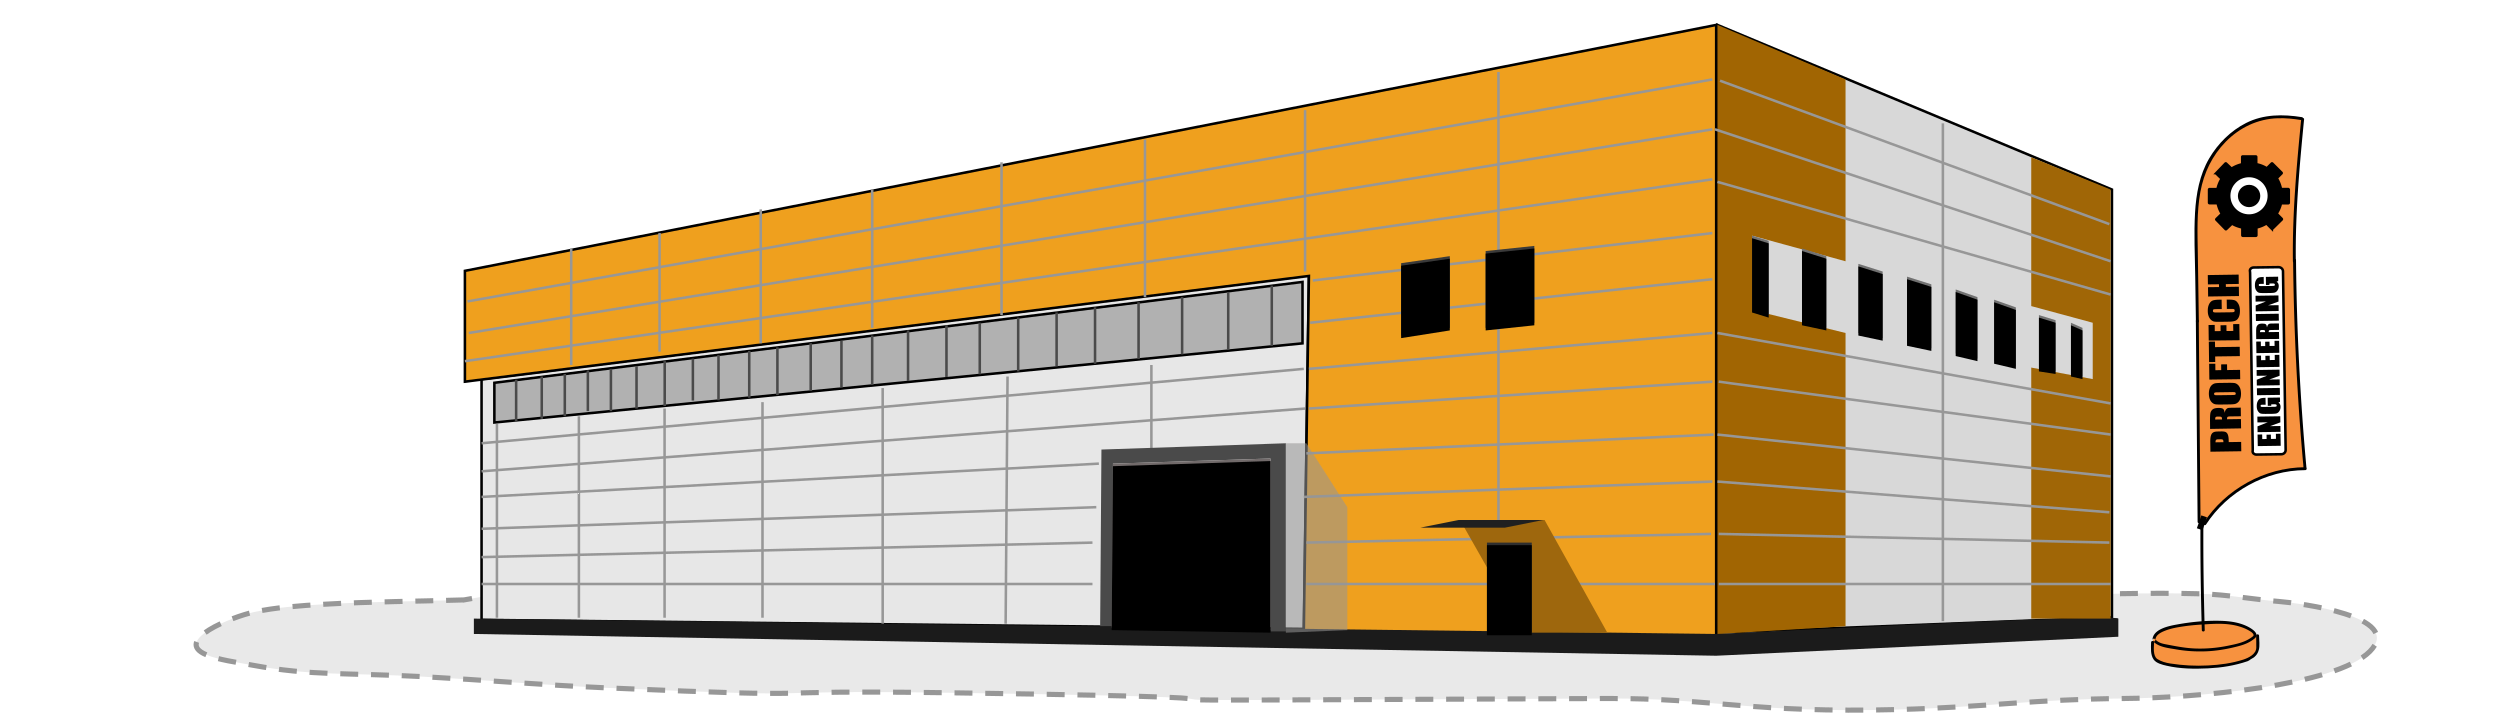 <svg width="976" height="281" xmlns="http://www.w3.org/2000/svg" xmlns:xlink="http://www.w3.org/1999/xlink"><defs><path id="a" d="M0 0h976v281H0z"/><path id="c" d="M434.5 181l61.5-2v67l-62-1z"/><path id="e" d="M580.5 211.83H598V247h-17.5z"/><path id="g" d="M547 102.739V131l19-3v-28z"/><path id="i" d="M580 98v30l19-2V96z"/><path id="k" d="M684 92v29l6.5 2V94z"/><path id="m" d="M703.5 97v29l9.5 2v-28z"/><path id="o" d="M725.5 103v27l9.5 2v-26z"/><path id="q" d="M744.5 108v26l9.5 2v-25z"/><path id="s" d="M763.5 113v25l8.5 2v-24z"/><path id="u" d="M778.5 117v24l8.5 2v-23z"/><path id="w" d="M796 123v21l6.5 1v-20z"/><path id="y" d="M808.5 126v20l4.5 1v-19z"/><filter x="-3.2%" y="-3%" width="106.5%" height="106%" filterUnits="objectBoundingBox" id="d"><feGaussianBlur stdDeviation="1.5" in="SourceAlpha" result="shadowBlurInner1"/><feOffset dy="1" in="shadowBlurInner1" result="shadowOffsetInner1"/><feComposite in="shadowOffsetInner1" in2="SourceAlpha" operator="arithmetic" k2="-1" k3="1" result="shadowInnerInner1"/><feColorMatrix values="0 0 0 0 0 0 0 0 0 0 0 0 0 0 0 0 0 0 0.5 0" in="shadowInnerInner1"/></filter><filter x="-11.4%" y="-5.7%" width="122.9%" height="111.4%" filterUnits="objectBoundingBox" id="f"><feGaussianBlur stdDeviation="1.5" in="SourceAlpha" result="shadowBlurInner1"/><feOffset dy="1" in="shadowBlurInner1" result="shadowOffsetInner1"/><feComposite in="shadowOffsetInner1" in2="SourceAlpha" operator="arithmetic" k2="-1" k3="1" result="shadowInnerInner1"/><feColorMatrix values="0 0 0 0 0 0 0 0 0 0 0 0 0 0 0 0 0 0 0.5 0" in="shadowInnerInner1"/></filter><filter x="-10.5%" y="-6.5%" width="121.1%" height="112.9%" filterUnits="objectBoundingBox" id="h"><feGaussianBlur stdDeviation="1.5" in="SourceAlpha" result="shadowBlurInner1"/><feOffset dy="1" in="shadowBlurInner1" result="shadowOffsetInner1"/><feComposite in="shadowOffsetInner1" in2="SourceAlpha" operator="arithmetic" k2="-1" k3="1" result="shadowInnerInner1"/><feColorMatrix values="0 0 0 0 0 0 0 0 0 0 0 0 0 0 0 0 0 0 0.5 0" in="shadowInnerInner1"/></filter><filter x="-10.5%" y="-6.2%" width="121.1%" height="112.5%" filterUnits="objectBoundingBox" id="j"><feGaussianBlur stdDeviation="1.5" in="SourceAlpha" result="shadowBlurInner1"/><feOffset dy="1" in="shadowBlurInner1" result="shadowOffsetInner1"/><feComposite in="shadowOffsetInner1" in2="SourceAlpha" operator="arithmetic" k2="-1" k3="1" result="shadowInnerInner1"/><feColorMatrix values="0 0 0 0 0 0 0 0 0 0 0 0 0 0 0 0 0 0 0.5 0" in="shadowInnerInner1"/></filter><filter x="-30.8%" y="-6.5%" width="161.5%" height="112.9%" filterUnits="objectBoundingBox" id="l"><feGaussianBlur stdDeviation="1.5" in="SourceAlpha" result="shadowBlurInner1"/><feOffset dy="1" in="shadowBlurInner1" result="shadowOffsetInner1"/><feComposite in="shadowOffsetInner1" in2="SourceAlpha" operator="arithmetic" k2="-1" k3="1" result="shadowInnerInner1"/><feColorMatrix values="0 0 0 0 0 0 0 0 0 0 0 0 0 0 0 0 0 0 0.5 0" in="shadowInnerInner1"/></filter><filter x="-21.1%" y="-6.5%" width="142.1%" height="112.9%" filterUnits="objectBoundingBox" id="n"><feGaussianBlur stdDeviation="1.5" in="SourceAlpha" result="shadowBlurInner1"/><feOffset dy="1" in="shadowBlurInner1" result="shadowOffsetInner1"/><feComposite in="shadowOffsetInner1" in2="SourceAlpha" operator="arithmetic" k2="-1" k3="1" result="shadowInnerInner1"/><feColorMatrix values="0 0 0 0 0 0 0 0 0 0 0 0 0 0 0 0 0 0 0.5 0" in="shadowInnerInner1"/></filter><filter x="-21.1%" y="-6.9%" width="142.1%" height="113.8%" filterUnits="objectBoundingBox" id="p"><feGaussianBlur stdDeviation="1.5" in="SourceAlpha" result="shadowBlurInner1"/><feOffset dy="1" in="shadowBlurInner1" result="shadowOffsetInner1"/><feComposite in="shadowOffsetInner1" in2="SourceAlpha" operator="arithmetic" k2="-1" k3="1" result="shadowInnerInner1"/><feColorMatrix values="0 0 0 0 0 0 0 0 0 0 0 0 0 0 0 0 0 0 0.5 0" in="shadowInnerInner1"/></filter><filter x="-21.1%" y="-7.1%" width="142.1%" height="114.3%" filterUnits="objectBoundingBox" id="r"><feGaussianBlur stdDeviation="1.5" in="SourceAlpha" result="shadowBlurInner1"/><feOffset dy="1" in="shadowBlurInner1" result="shadowOffsetInner1"/><feComposite in="shadowOffsetInner1" in2="SourceAlpha" operator="arithmetic" k2="-1" k3="1" result="shadowInnerInner1"/><feColorMatrix values="0 0 0 0 0 0 0 0 0 0 0 0 0 0 0 0 0 0 0.5 0" in="shadowInnerInner1"/></filter><filter x="-23.5%" y="-7.4%" width="147.1%" height="114.8%" filterUnits="objectBoundingBox" id="t"><feGaussianBlur stdDeviation="1.5" in="SourceAlpha" result="shadowBlurInner1"/><feOffset dy="1" in="shadowBlurInner1" result="shadowOffsetInner1"/><feComposite in="shadowOffsetInner1" in2="SourceAlpha" operator="arithmetic" k2="-1" k3="1" result="shadowInnerInner1"/><feColorMatrix values="0 0 0 0 0 0 0 0 0 0 0 0 0 0 0 0 0 0 0.5 0" in="shadowInnerInner1"/></filter><filter x="-23.5%" y="-7.7%" width="147.1%" height="115.4%" filterUnits="objectBoundingBox" id="v"><feGaussianBlur stdDeviation="1.5" in="SourceAlpha" result="shadowBlurInner1"/><feOffset dy="1" in="shadowBlurInner1" result="shadowOffsetInner1"/><feComposite in="shadowOffsetInner1" in2="SourceAlpha" operator="arithmetic" k2="-1" k3="1" result="shadowInnerInner1"/><feColorMatrix values="0 0 0 0 0 0 0 0 0 0 0 0 0 0 0 0 0 0 0.5 0" in="shadowInnerInner1"/></filter><filter x="-30.8%" y="-9.1%" width="161.5%" height="118.2%" filterUnits="objectBoundingBox" id="x"><feGaussianBlur stdDeviation="1.5" in="SourceAlpha" result="shadowBlurInner1"/><feOffset dy="1" in="shadowBlurInner1" result="shadowOffsetInner1"/><feComposite in="shadowOffsetInner1" in2="SourceAlpha" operator="arithmetic" k2="-1" k3="1" result="shadowInnerInner1"/><feColorMatrix values="0 0 0 0 0 0 0 0 0 0 0 0 0 0 0 0 0 0 0.5 0" in="shadowInnerInner1"/></filter><filter x="-44.4%" y="-9.5%" width="188.9%" height="119%" filterUnits="objectBoundingBox" id="z"><feGaussianBlur stdDeviation="1.5" in="SourceAlpha" result="shadowBlurInner1"/><feOffset dy="1" in="shadowBlurInner1" result="shadowOffsetInner1"/><feComposite in="shadowOffsetInner1" in2="SourceAlpha" operator="arithmetic" k2="-1" k3="1" result="shadowInnerInner1"/><feColorMatrix values="0 0 0 0 0 0 0 0 0 0 0 0 0 0 0 0 0 0 0.5 0" in="shadowInnerInner1"/></filter></defs><g fill="none" fill-rule="evenodd"><mask id="b" fill="#fff"><use xlink:href="#a"/></mask><use fill="#FFF" fill-rule="nonzero" xlink:href="#a"/><path d="M181.148 234.206c-18.139.561-36.412.639-54.418 1.683-9.472.549-19.269 1.236-27.668 3.077-8.576 1.879-31.673 11.085-18.558 16.634 4.76 2.014 11.803 2.923 18.082 4.089 22.767 4.228 37.498 2.914 66.094 4.45 23.971 1.288 47.686 3.334 71.73 4.382 98.64 4.3 47.295.706 134.356 1.937 200.005 2.825-29.996 3.515 256.636 2.235 41.053-.183 57.032 5.815 113.592 4.307 34.879-.93 53.056-4.044 88.006-4.307 27.062-.204 82.664-4.735 96.215-18.403 13.55-13.668-27.52-18.835-35.473-19.473-10.272-.824-20.078-2.697-30.527-2.995-21.477-.612-43.061.42-64.59.283-68.092-.433-136.146-1.68-204.242-1.994-258.78-1.196 8.272 1.283-193.43 1.689-55.773.112-111.54-.56-167.312-.664-9.72-.019-19.451.036-29.149.294-2.554.068-4.992.454-7.488.682l-11.856 2.094z" stroke="#979797" stroke-width="2" fill="#E9E9E9" fill-rule="nonzero" stroke-dasharray="7,5" mask="url(#b)"/><path stroke="#000" fill="#E7E7E7" fill-rule="nonzero" mask="url(#b)" d="M188 148v94l321 3.5 2-138.164z"/><path d="M194 165.5v75.67M226 162.5v78.67M259.452 159.5v81.67M297.676 157v84.17M344.6 151.5v94M393.342 147l-.742 96.5M449.5 142.5V177M188 173.048L509 144M188 184l321.5-24.5M188 194l241-13M188 206.437L428 198M188 217.5l238.5-5.67M188 228h238.5" stroke="#979797" mask="url(#b)"/><path stroke="#000" fill="#EFA01E" fill-rule="nonzero" mask="url(#b)" d="M181.5 105.739V149L511 107.739 509 247l161 2V9.733z"/><path stroke="#000" fill="#D8D8D8" fill-rule="nonzero" mask="url(#b)" d="M670.5 9.733L824.5 74v167l-154 6z"/><path d="M185 241.5l485 6c104.667-5.185 157-7.185 157-6v7.085L670 256l-485-8.5v-6z" fill="#1B1B1B" fill-rule="nonzero" mask="url(#b)"/><path d="M193 149.441v15.508l315.5-30.902v-23.98L193 149.44z" stroke="#000" fill="#B1B1B1" fill-rule="nonzero" mask="url(#b)"/><path d="M182.5 117.68L668.5 31M183 130l485.5-79.522M181.5 141l487-71M512.5 109.5l156-18.5M511.5 126l157-17M511 144l157.5-14M511 159.5L668.5 149M510 177l159-7.345M509 194l159.5-6M510 211.83l158-3.393M510 228h159.5M223 97v45.5M257.5 91v46.281M297 81.75V134M340.5 74v54M391 63.383V123M447 54.5V116M509.5 43v63M585 28.1V203" stroke="#979797" mask="url(#b)"/><path fill="#4A4A4A" fill-rule="nonzero" mask="url(#b)" d="M429.5 244.5l.5-69 72-2.452V246.5h-6V179l-61.5 2v63.5z"/><path fill="#969595" fill-rule="nonzero" opacity=".744" mask="url(#b)" d="M502 173.048h8L526 198v48l-24 1z"/><g fill-rule="nonzero" mask="url(#b)"><use fill="#716A6A" xlink:href="#c"/><use fill="#000" filter="url(#d)" xlink:href="#c"/></g><path fill="#9E670D" fill-rule="nonzero" mask="url(#b)" d="M570 203h33l24.5 44H595z"/><g fill-rule="nonzero" mask="url(#b)"><use fill="#2E2E2E" xlink:href="#e"/><use fill="#000" filter="url(#f)" xlink:href="#e"/></g><path fill="#202020" fill-rule="nonzero" mask="url(#b)" d="M554.5 206l15-3h33l-15 3z"/><path d="M201.5 148.25v16.25M211.5 147v16.5M220.5 146v16.5M229.5 144.625V160.5M238.5 144v16.5M248.5 143v16.5M259.5 141v17.5M270.5 140v16.375M280.5 138.625v17.625M292.5 137v18.25M303.5 135.625v18.625M316.5 134v18.563M328.5 133v18.25M340.5 131v19.25M354.5 129v19.75M369.5 127v20.188M382.5 126v20.125M397.5 124v21M412.5 122v21M427.5 120v22M444.5 118v22.125M461.5 116v22.375M479.5 114v22.5M496.5 111.5V135" stroke="#4A4A4A" mask="url(#b)"/><path fill="#A16502" fill-rule="nonzero" mask="url(#b)" d="M670.5 9.733L720.5 31v71L684 92v29l36.5 9v114.5l-50 3z"/><g fill-rule="nonzero" mask="url(#b)"><use fill="#3A3A3A" xlink:href="#g"/><use fill="#000" filter="url(#h)" xlink:href="#g"/></g><g fill-rule="nonzero" mask="url(#b)"><use fill="#3A3A3A" xlink:href="#i"/><use fill="#000" filter="url(#j)" xlink:href="#i"/></g><path fill="#A06606" fill-rule="nonzero" mask="url(#b)" d="M793 61.383V119.5l24 6.5v22l-24-4.5v98h31V74"/><g fill-rule="nonzero" mask="url(#b)"><use fill="#717171" xlink:href="#k"/><use fill="#000" filter="url(#l)" xlink:href="#k"/></g><g fill-rule="nonzero" mask="url(#b)"><use fill="#717171" xlink:href="#m"/><use fill="#000" filter="url(#n)" xlink:href="#m"/></g><g fill-rule="nonzero" mask="url(#b)"><use fill="#717171" xlink:href="#o"/><use fill="#000" filter="url(#p)" xlink:href="#o"/></g><g fill-rule="nonzero" mask="url(#b)"><use fill="#717171" xlink:href="#q"/><use fill="#000" filter="url(#r)" xlink:href="#q"/></g><g fill-rule="nonzero" mask="url(#b)"><use fill="#717171" xlink:href="#s"/><use fill="#000" filter="url(#t)" xlink:href="#s"/></g><g fill-rule="nonzero" mask="url(#b)"><use fill="#717171" xlink:href="#u"/><use fill="#000" filter="url(#v)" xlink:href="#u"/></g><g fill-rule="nonzero" mask="url(#b)"><use fill="#717171" xlink:href="#w"/><use fill="#000" filter="url(#x)" xlink:href="#w"/></g><g fill-rule="nonzero" mask="url(#b)"><use fill="#717171" xlink:href="#y"/><use fill="#000" filter="url(#z)" xlink:href="#y"/></g><path d="M671.5 31.5l152 56M669.5 50.478L824 102M670.5 71L824 115M670.5 130L824 157.5M671 149l153 20.655M670.5 169.655L824 186M670.5 188l153 12M671 208.437l152.5 3.393M671 228h153M758.5 48.148V242.5" stroke="#979797" mask="url(#b)"/><g mask="url(#b)"><path d="M881.036 247.933c-1.562-1.664-2.886-2.219-2.886-2.219-.927-2.271-10.882-2.879-13.45-2.773-11.04.423-7.255-.423-18.084 1.902-3.283.713-7.148 4.57-6.301 7.66 1.138 4.12-.503 5.388 3.654 6.312 4.633 1.057 5.825 1.162 10.75 1.638 4.42.449 7.704.37 12.02-.66 1.006-.238 10.855-1.242 12.1-2.88.397-.448 4.95-6.048 2.197-8.98zM898.22 54.72c.185-3.592.714-8.32.317-8.426-5.428-1.136-11.358-.132-12.762-.132-3.574 0-6.804 1.611-9.876 3.09-3.865 1.876-8.313 6.525-10.987 9.906-3.469 4.358-4.951 10.406-5.402 11.7-3.627 10.434-2.462 25.463-1.985 36.345 1.032 23.165.264 37.56.609 60.619.132 8.135-.08 7.633.344 15.742.212 3.83 0 19.097 0 19.097-1.271 1.03 1.88 3.46 2.595.819.132-.502 4.024-4.517 4.05-5.045 2.436-1.48 4.396-4.596 6.805-6.102 1.35-1.69 5.348-2.087 6.407-3.909 2.966-1.823 8.367-2.589 11.306-4.411 2.17-1.347 8.949-.581 10.246-1.083 0 0-1.059-1.373-.556-5.494.318-2.562-.476-4.728-.582-7.29-.133-3.038-1.35-15.346-1.456-18.384-.954-23.349-1.245-38.642-1.35-61.939-.054-9.007.873-16.983.873-20.311.053-3.46 1.218-11.464 1.403-14.792z" fill="#F7923F"/><g transform="translate(839.6 45)"><path d="M17.66 80.296c.238 26.123.476 52.272.688 78.395 0 .74 1.139.74 1.139 0a77381.42 77381.42 0 01-.689-78.395c0-.713-1.138-.713-1.138 0zM19.46 159.483c-.08 13.84.133 27.655.53 41.495.026.74 1.165.74 1.138 0-.397-13.814-.609-27.654-.53-41.495 0-.713-1.138-.713-1.138 0z" fill="#000"/><path d="M59.096.74C51.682-.45 44.136-.45 37.279 3.01c-6.01 3.038-11.014 8.056-14.403 13.814-3.786 6.445-5.11 13.92-5.534 21.263-.476 8.267-.053 16.64.08 24.908.08 5.81.185 11.621.264 17.432 0 .74 1.139.74 1.139 0l-.397-26.386c-.133-8.057-.45-16.192 1.006-24.142 1.35-7.396 4.607-14.184 9.902-19.572 5.454-5.547 12.47-8.902 20.255-9.166 3.098-.105 6.195.211 9.24.713.688.08.98-1.003.265-1.135zM21.631 159.774c8.34-12.863 23.326-21.184 38.736-21.236.741 0 .741-1.136 0-1.136-15.807.053-31.163 8.61-39.715 21.79-.397.608.582 1.19.98.582z" fill="#000"/><path d="M60.817 137.402a1004.057 1004.057 0 01-4.051-80.798c0-.74-1.139-.74-1.139 0a1004.057 1004.057 0 004.051 80.798c.053.74 1.192.74 1.139 0z" fill="#000"/><path d="M58.778 1.585c-1.8 18.41-3.468 36.846-3.23 55.362 0 .74 1.138.74 1.138 0-.238-18.516 1.43-36.952 3.23-55.362.054-.713-1.085-.713-1.138 0zM.874 205.284c2.277 2.403 5.904 2.668 9.002 3.222 3.892.687 7.863.925 11.808.766 3.972-.158 7.917-.819 11.782-1.796 2.701-.66 4.952-1.426 7.123-3.196 2.462-2.007-1.8-4.279-3.257-4.94-3.177-1.452-6.751-1.9-10.193-1.98-5.481-.132-11.2.422-16.601 1.4-3.283.58-9.69 1.77-9.823 6.128-.027.74 1.112.74 1.138 0 .053-1.981 2.145-3.011 3.76-3.645 2.383-.951 4.978-1.374 7.52-1.744 2.727-.396 5.507-.607 8.26-.766 3.363-.211 6.699-.37 10.035.132a22.35 22.35 0 015.348 1.48 16.17 16.17 0 012.304 1.241c.344.211 1.482 1.11 1.006 1.664-.212.264-.503.449-.768.634-2.674 1.928-5.878 2.536-9.055 3.196a54.246 54.246 0 01-12.391 1.11c-4.184-.106-8.182-.925-12.285-1.718-1.589-.317-2.728-.74-3.866-1.954-.53-.555-1.35.238-.847.766z" fill="#000"/><path d="M.185 205.76c-.053 2.165-.317 4.886 1.033 6.761 1.059 1.453 3.389 2.007 5.03 2.377 5.19 1.215 10.803 1.294 16.125 1.03 5.375-.264 10.405-1.056 15.515-2.8.45-.158.82-.475 1.192-.739.45-.343 1.006-.502 1.43-.898.873-.74 1.429-1.638 1.72-2.747.477-1.664.133-3.83.106-5.547 0-.74-1.138-.74-1.138 0 .026 1.559.08 3.09.053 4.649-.053 2.536-2.966 3.962-5.031 4.649-4.554 1.452-9.055 2.06-13.82 2.298-4.952.264-9.824 0-14.722-.766-1.72-.265-3.574-.766-5.057-1.744-1.8-1.188-1.324-4.701-1.27-6.524 0-.713-1.14-.713-1.166 0z" fill="#000"/><path d="M53.721 28.817h-2.833a13.53 13.53 0 00-.556-1.955 11.528 11.528 0 00-1.112-2.298l1.906-1.901a.16.16 0 000-.212L47.5 18.833a.161.161 0 00-.212 0l-1.906 1.901a12.097 12.097 0 00-2.277-1.109 16.674 16.674 0 00-1.88-.528v-2.853c0-.08-.08-.158-.159-.158H35.93c-.08 0-.16.079-.16.158v2.88c-1.508.343-2.911.924-4.182 1.742l-2.145-2.033a.161.161 0 00-.212 0l-3.574 3.724a.16.16 0 000 .211l2.092 2.008a12.76 12.76 0 00-1.642 4.067h-3.124c-.08 0-.16.08-.16.159v5.15c0 .08.08.159.16.159h3.177c.132.58.291 1.162.503 1.743a11.85 11.85 0 001.165 2.404l-2.145 2.086a.16.16 0 000 .212l3.601 3.698a.161.161 0 00.212 0l2.277-2.193c.688.423 1.403.766 2.171 1.03.635.212 1.244.397 1.88.529v3.064c0 .079.08.158.159.158h5.136c.08 0 .16-.08.16-.158V43.82c1.429-.317 2.78-.872 3.97-1.612l2.066 2.087a.161.161 0 00.212 0l3.68-3.619a.16.16 0 000-.21l-2.039-2.061a12.101 12.101 0 001.721-4.068h2.886c.08 0 .159-.079.159-.158v-5.15c-.053-.133-.132-.212-.212-.212z" stroke="#000" fill="#000"/><ellipse stroke="#000" fill="#FFF" cx="38.418" cy="31.432" rx="7.758" ry="7.739"/><ellipse stroke="#000" fill="#000" cx="38.444" cy="31.511" rx="3.866" ry="3.856"/><path d="M51.682 60.935l1.033 69.731c.026.898-.741 1.664-1.668 1.664l-9.743.132c-.874 0-1.616-.633-1.457-1.452.027-.185.053-.37.027-.555L38.84 61.49c0-.185-.026-.37-.053-.555-.185-.818.53-1.479 1.404-1.505l9.743-.132c.953 0 1.747.713 1.747 1.637z" stroke="#000" fill="#FFF"/><g fill="#000"><path d="M41.833 129.16l-.08-4.516 1.801-.026.027 1.796 1.694-.027-.026-1.69 1.694-.026.027 1.69 1.959-.026-.027-1.981 1.8-.027.08 4.702zM41.674 117.645l8.95-.132.026 2.377-4.051 1.479 4.077-.053.027 2.272-8.95.132-.026-2.272 3.998-1.585-4.024.053zM44.851 110.275l.053 2.72h-.82c-.503 0-.821.027-.954.08-.132.053-.185.185-.185.37 0 .158.053.29.159.343.106.053.397.08.847.08l4.29-.053c.397 0 .661-.053.794-.106.132-.053.185-.185.185-.37s-.08-.343-.212-.396c-.132-.08-.423-.106-.847-.106l-1.06.027v.555l-1.35.026-.052-3.17 4.792-.079.026 1.69-.635.265c.291.185.503.422.635.686.133.291.212.608.212 1.004 0 .45-.08.872-.265 1.294-.185.397-.423.714-.688.925a1.877 1.877 0 01-.874.396c-.317.053-.767.08-1.376.106l-2.648.026c-.847 0-1.483-.026-1.853-.132-.398-.106-.742-.396-1.086-.898-.318-.502-.503-1.162-.503-1.955 0-.792.106-1.452.397-1.98.265-.529.61-.872.98-1.03.37-.16.953-.265 1.668-.265l.37-.053zM41.489 106.577l8.949-.132.053 2.721-8.95.132zM41.383 99.446l8.95-.132.026 2.377-4.051 1.48 4.077-.054.027 2.272-8.95.132-.026-2.272 3.998-1.584-4.025.052zM41.383 98.363l-.08-4.517 1.801-.026.026 1.796 1.695-.026-.027-1.69 1.695-.027.026 1.69 1.96-.026-.027-1.981 1.8-.027.08 4.702zM41.304 92.869l-.08-4.517 1.8-.026.027 1.796 1.695-.026-.027-1.69 1.695-.027.026 1.69 1.96-.026-.027-1.981 1.8-.027.08 4.702z"/><path d="M41.224 87.401l-.026-1.928c-.027-1.268 0-2.14.08-2.588.079-.45.29-.819.635-1.11.344-.29.9-.449 1.668-.449.688 0 1.165.08 1.403.291.238.211.397.581.45 1.189.106-.529.265-.898.45-1.083.185-.185.37-.317.53-.344.158-.053.609-.079 1.323-.079l2.357-.026.026 2.509-2.965.053c-.477 0-.768.052-.9.132-.106.079-.16.317-.16.686l4.025-.052.053 2.72-8.949.08zm1.483-2.72l1.986-.027c0-.316-.053-.528-.106-.633-.08-.133-.318-.185-.715-.185h-.503c-.292 0-.477.052-.556.185-.08.105-.106.343-.106.66z" fill-rule="nonzero"/><path d="M41.065 77.602l8.95-.132.052 2.72-8.949.133zM40.96 70.47l8.948-.132.027 2.378-4.051 1.479 4.077-.053.027 2.272-8.95.132-.026-2.272 3.998-1.585-4.024.053zM44.137 63.101l.053 2.72h-.821c-.503 0-.821.027-.953.08-.133.053-.186.185-.186.37 0 .158.053.29.16.343.105.053.396.08.846.08l4.29-.053c.397 0 .661-.053.794-.106.132-.053.185-.185.185-.37s-.08-.343-.212-.396c-.132-.08-.423-.106-.847-.106l-1.059.027v.554l-1.35.027-.053-3.17 4.792-.079.027 1.69-.636.265c.291.185.503.422.636.686.132.29.211.608.211 1.004 0 .45-.08.872-.264 1.294-.186.397-.424.713-.689.925a1.877 1.877 0 01-.874.396c-.317.053-.767.08-1.376.106l-2.648.026c-.847 0-1.483-.026-1.853-.132-.397-.106-.742-.396-1.086-.898-.344-.502-.503-1.162-.503-1.955 0-.792.106-1.452.397-1.98.265-.529.61-.872.98-1.03.37-.16.953-.265 1.668-.265l.37-.053z"/></g><g fill="#000"><path d="M23.352 131.353l-.053-3.671c-.026-1.004.053-1.77.16-2.298.132-.529.317-.951.555-1.215.239-.264.556-.45.9-.555.371-.106.927-.158 1.669-.158l1.059-.027c.767 0 1.323.08 1.694.264.344.185.636.502.82 1.004.186.502.292 1.136.319 1.928l.026.977 4.845-.079.053 3.645-12.047.185zm1.986-3.671l3.071-.053v-.264c0-.344-.079-.555-.211-.687-.133-.132-.45-.185-.874-.185l-.98.026c-.423 0-.688.08-.794.238-.159.132-.212.45-.212.925zM23.22 122.452l-.026-2.589c-.027-1.717.026-2.879.132-3.486a2.54 2.54 0 01.847-1.506c.45-.396 1.218-.58 2.224-.607.927-.027 1.562.105 1.907.37.317.264.53.792.608 1.584.133-.713.345-1.215.61-1.452.264-.265.476-.423.714-.476.212-.053.821-.105 1.774-.105l3.177-.053.053 3.38-3.998.053c-.635 0-1.032.08-1.191.185-.159.132-.212.423-.212.925l5.428-.08.053 3.646-12.1.21zm1.986-3.672l2.674-.026c0-.423-.053-.687-.159-.872-.106-.158-.424-.237-.953-.237h-.662c-.37 0-.635.079-.741.237-.106.185-.16.476-.16.898zM29.998 104.464c1.218-.026 2.065 0 2.568.053.503.053.98.264 1.377.608.424.343.741.819.98 1.4.238.58.344 1.294.37 2.086 0 .74-.08 1.427-.29 2.034-.213.608-.504 1.083-.928 1.453-.423.37-.873.58-1.376.66-.503.08-1.35.132-2.595.132l-2.065.027c-1.218.026-2.065 0-2.568-.053a2.504 2.504 0 01-1.377-.608c-.424-.343-.742-.818-.98-1.4-.238-.58-.344-1.294-.37-2.086 0-.74.079-1.427.29-2.034.212-.608.504-1.083.927-1.453.424-.37.874-.58 1.377-.66.503-.08 1.35-.132 2.595-.132l2.065-.027zm-3.892 3.698c-.556 0-.927.053-1.086.132-.158.08-.238.212-.238.45 0 .184.08.343.185.422.133.106.504.132 1.112.132l5.614-.08c.688 0 1.138-.052 1.297-.105.159-.08.238-.238.238-.475 0-.238-.106-.396-.291-.476-.185-.079-.636-.105-1.35-.079l-5.481.08z" fill-rule="nonzero"/><path d="M22.929 103.197l-.08-6.181 2.41-.027.026 2.536 2.277-.026-.026-2.245 2.303-.027.027 2.245 5.057-.079.053 3.645zM22.717 88.379l2.41-.027.026 2.166 9.637-.132.053 3.645-9.637.132.026 2.166-2.41.027zM22.69 87.956l-.079-6.075 2.41-.026.026 2.43 2.277-.027-.027-2.271 2.304-.027.026 2.272 2.648-.027-.053-2.667 2.41-.027.105 6.313zM27.721 72.003l.053 3.645-2.092.026c-.609 0-.98.053-1.138.132-.159.08-.212.264-.212.528 0 .29.106.502.291.555.186.08.583.106 1.192.106l5.586-.08c.583 0 .98-.052 1.139-.132.185-.079.265-.264.265-.554 0-.264-.106-.45-.265-.529-.186-.079-.61-.105-1.271-.105l-1.51.026-.052-3.645h.476c1.245-.026 2.145.08 2.648.264.53.185.98.634 1.403 1.347.397.687.61 1.559.636 2.589.026 1.056-.133 1.954-.45 2.641-.318.687-.768 1.162-1.35 1.4-.583.238-1.457.37-2.648.37l-3.522.053c-.873 0-1.509 0-1.959-.08-.424-.052-.847-.264-1.27-.607a3.6 3.6 0 01-.98-1.426c-.239-.608-.371-1.295-.371-2.087-.027-1.083.159-1.955.503-2.668.344-.713.794-1.162 1.324-1.4.53-.237 1.35-.343 2.488-.37h1.086zM22.32 62.388l12.047-.185.053 3.645-5.057.08.026 1.082 5.057-.079.053 3.645-12.047.185-.053-3.645 4.316-.053-.027-1.083-4.315.053z"/></g></g><path d="M858.53 203.717l2.198.766" stroke="#000" stroke-width="5.32"/></g></g></svg>